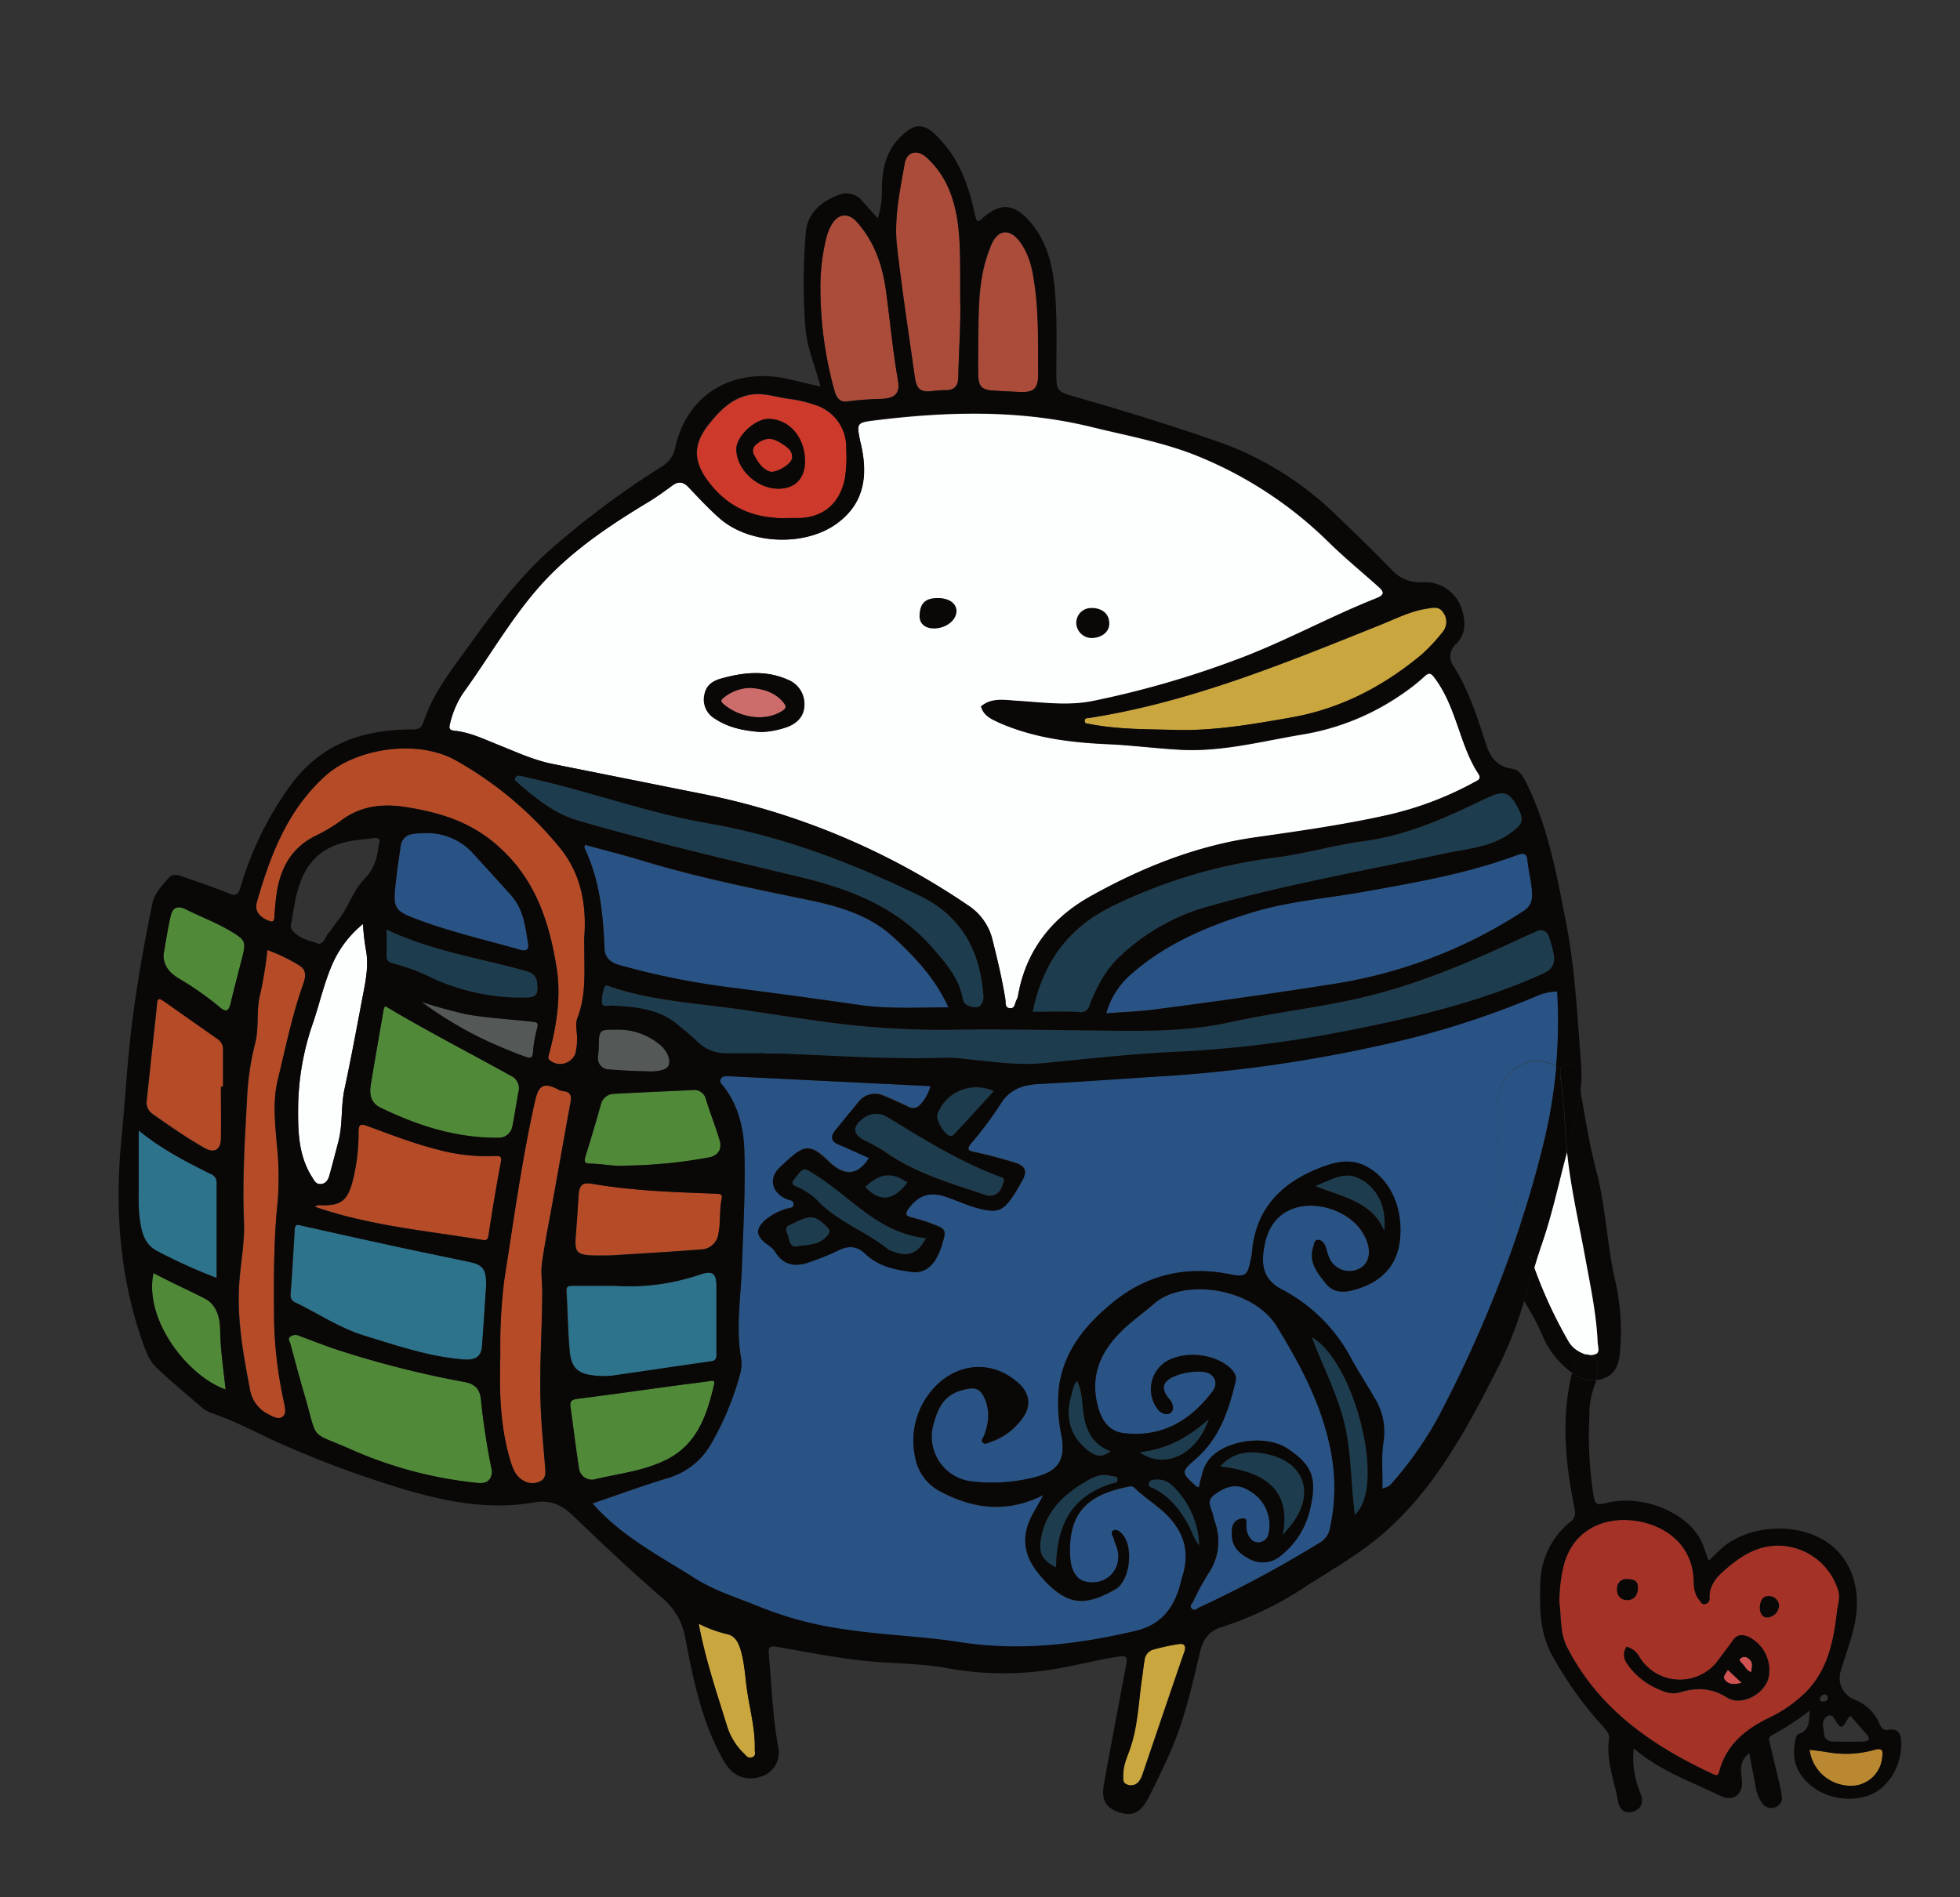 <svg id="圖層_1" data-name="圖層 1" xmlns="http://www.w3.org/2000/svg" viewBox="0 0 478.58 463.29"><rect x="0" y="0" width="478.58" height="463.29" fill="#333333" stroke="none"/><defs><style>.cls-1{fill:#b98830;}.cls-2{fill:#0a0707;}.cls-3{fill:#d05351;}.cls-4{fill:#a53226;}.cls-5{fill:#fdfefe;}.cls-6{fill:#295384;}.cls-7{fill:#1d3d4e;}.cls-8{fill:#c9a63e;}.cls-9{fill:#aa4c39;}.cls-10{fill:#cd392a;}.cls-11{fill:#cc6c6b;}.cls-12{fill:#508a38;}.cls-13{fill:#545857;}.cls-14{fill:#2d738c;}.cls-15{fill:#b54b27;}</style></defs><title>chicken</title><path class="cls-1" d="M451.14,436.08a10.08,10.08,0,0,1-9.29-8.78c1.54.21,3,.38,4.54.63a25.49,25.49,0,0,0,11.3-.6c2-.57,2.14.28,1.9,1.86A7.65,7.65,0,0,1,451.14,436.08Z"/><path class="cls-2" d="M431.65,395c-1.43.16-2-1.14-2-2.63.17-1.21.49-2.63,2.12-2.61a2.45,2.45,0,0,1,2.65,2.32A3.09,3.09,0,0,1,431.65,395Z"/><path class="cls-3" d="M427.64,408.37c-1.18-.37-1.48-1.28-2.05-1.9-.37-.41-1.2-1-.57-1.52a1.59,1.59,0,0,1,2.16.29C428.25,406.21,427.63,407.24,427.64,408.37Z"/><path class="cls-3" d="M425.28,411c-1.7.39-3.14.55-4.12-.75-.65-.85.26-1.54.73-2.46Z"/><path class="cls-4" d="M399.92,387.91c.11-1.75-.84-2.29-2.47-2.26a2.21,2.21,0,0,0-2.59,2.38,2.39,2.39,0,0,0,2.4,2.71C399,390.75,399.81,389.62,399.92,387.91Zm-18-5.9c2-7.34,8.28-11.43,16.35-10.74,7,.59,15,5,15.3,14.67.05,1.67.18,3.43,1.39,4.82.41.46.61,1.21,1.48.94a1.29,1.29,0,0,0,1-1.46c-.09-2.76,1.39-4.77,3.33-6.48,4.08-3.61,8.39-6.59,14.26-6.28a15.45,15.45,0,0,1,13.89,11.09c.46,1.74-.17,3.38-.36,5-.88,7.57-2.36,14.93-8.39,20.41a33.36,33.36,0,0,1-8,5.43c-5.85,2.8-10.59,6.59-12.36,13.18-.26,1-.56,1.12-1.5.67-14.77-6.87-27.74-15.77-35.53-30.75-1.91-3.68-1.48-7.56-2-11A36.57,36.57,0,0,1,381.89,382Zm37.67,23.41a11.59,11.59,0,0,1-19.28-.79,5.06,5.06,0,0,0-3.13-2.48c-1.29,2.08-.36,3.66.89,5.15a18,18,0,0,0,6.43,5.07c1.78.79,3.66,1.55,5.61,1,4.1-1.26,7.78-1.18,11.66,1.25,3.5,2.19,9.11-.84,10.1-4.87a9.06,9.06,0,0,0-5-10c-1.35-.55-2.67-.55-3.66.86C422,402.18,420.76,403.79,419.56,405.42Zm12.2-15.64c-1.63,0-1.95,1.4-2.12,2.61,0,1.48.58,2.78,2,2.63a3.09,3.09,0,0,0,2.75-2.92A2.45,2.45,0,0,0,431.76,389.78Z"/><path class="cls-2" d="M421.88,407.76c-.46.92-1.37,1.61-.73,2.46,1,1.3,2.42,1.14,4.12.75Zm3.71-1.3c.57.63.88,1.53,2.05,1.9,0-1.13.61-2.16-.46-3.13a1.59,1.59,0,0,0-2.16-.29C424.39,405.49,425.22,406.05,425.59,406.46Zm-27.55.83c-1.25-1.48-2.18-3.07-.89-5.15a5.06,5.06,0,0,1,3.13,2.48,11.59,11.59,0,0,0,19.28.79c1.21-1.63,2.44-3.23,3.6-4.89,1-1.42,2.31-1.42,3.66-.86a9.06,9.06,0,0,1,5,10c-1,4-6.6,7.06-10.1,4.87-3.88-2.43-7.56-2.51-11.66-1.25-1.95.6-3.82-.17-5.61-1A18,18,0,0,1,398,407.29Z"/><path class="cls-2" d="M397.45,385.66c1.63,0,2.58.51,2.47,2.26s-.94,2.84-2.66,2.84a2.39,2.39,0,0,1-2.4-2.71A2.21,2.21,0,0,1,397.45,385.66Z"/><path class="cls-2" d="M444.37,414.84c-.09.46.32.7.77.69.62,0,1.1-.24,1.19-.89-.07-.49-.3-.85-.77-.83A1.25,1.25,0,0,0,444.37,414.84Zm15.22,14.34c.24-1.57.12-2.42-1.9-1.86a25.49,25.49,0,0,1-11.3.6c-1.5-.26-3-.42-4.54-.63a10.08,10.08,0,0,0,9.29,8.78A7.65,7.65,0,0,0,459.59,429.18Zm-61.35-57.91c-8.08-.69-14.39,3.4-16.35,10.74a36.57,36.57,0,0,0-1.13,9.51c.48,3.46.05,7.34,2,11,7.78,15,20.75,23.88,35.53,30.75.94.44,1.24.29,1.5-.67,1.77-6.59,6.51-10.38,12.36-13.18a33.36,33.36,0,0,0,8-5.43c6-5.48,7.52-12.84,8.39-20.41.19-1.66.82-3.3.36-5A15.45,15.45,0,0,0,435,377.47c-5.88-.3-10.19,2.67-14.26,6.28-1.94,1.72-3.42,3.72-3.33,6.48a1.29,1.29,0,0,1-1,1.46c-.88.27-1.08-.47-1.48-.94-1.21-1.39-1.34-3.15-1.39-4.82C413.22,376.26,405.19,371.86,398.24,371.27Zm49.6,48.37a1.19,1.19,0,0,0-2-.28c-1.19,1.12-.57,2.6-.45,3.92a1.93,1.93,0,0,0,1.81,2c2.66.07,5.35.13,8,0,1.2-.05,1.49-.78.57-1.78-1.3-1.42-2.55-2.9-3.92-4.47-.33.31-.48.4-.55.54C449.68,422.37,449.58,422.38,447.84,419.64Zm-63.69-84.21a7.88,7.88,0,0,0,5.6,1.61,7.39,7.39,0,0,1-.45,1.45,19.59,19.59,0,0,0-1.21,7.15,94.79,94.79,0,0,0,.94,19.18c.45,2.65.65,2.84,3.31,2.19,8.25-2,18.49,1.78,22.53,8.35,1.06,1.72,1.5,3.69,2.34,5.77,1.2-1.13,2.2-2.15,3.27-3.1,7.88-7,25.77-7,31.24,5.26,2.35,5.3,2,10.55.52,15.89-.84,2.95-1.85,5.85-2.75,8.78a5.66,5.66,0,0,0,3.08,7,10.89,10.89,0,0,1,6.36,6c.48,1.1,1,1.69,2.34,1.46,2-.34,2.79.78,2.93,2.62.46,5.89-3.15,11.88-8.17,13.52-6.2,2-13.25-.33-16.52-5.5-1.68-2.66-1.68-5.51-1.08-8.43.08-.44.39-1.09.73-1.19,2.8-.84,2.52-3.16,2.72-5.71a64.43,64.43,0,0,1-9.29,6.07c-.93.49-.62,1.19-.45,1.88.83,3.53,1.69,7.06,2.52,10.59.16.7.24,1.43.36,2.15a2.37,2.37,0,0,1-1.55,2.92,2.76,2.76,0,0,1-3.25-1,10.89,10.89,0,0,1-1.66-4.75c-.48-2.41-.93-4.83-1.43-7.51-2.16,1.75-2.16,3.78-1.89,5.8.23,1.77.3,3.49-1.25,4.65s-3.26.36-4.79-.38c-6.83-3.29-14.06-5.82-20.29-11.18a22,22,0,0,0,1.67,11c.88,2.18.15,3.86-1.81,4.44s-3.27-.27-3.72-2.7c-.93-5-2.91-9.8-2.17-15,.17-1.22-.62-2.11-1.39-3a89.7,89.7,0,0,1-12.55-17.55c-3-5.55-3-11.28-2.84-17.22a19.7,19.7,0,0,1,7.5-15.42c1.23-1,1.06-2.09.79-3.46-2.09-10.55-3.2-21.15-.76-31.81.08-.33.15-.66.25-1Z"/><path class="cls-2" d="M382.63,281.32c1.31-4.89,2.75-9.68,3.3-14.73,1.15,6.46,2.16,13,3.83,19.27,2.31,8.75,2.58,17.78,4.56,26.57a55.72,55.72,0,0,1,1.23,17.84c-.27,2.65-.91,5.07-3.55,6.18a7.86,7.86,0,0,1-2.25.59,19.67,19.67,0,0,0,.27-3.79,2.33,2.33,0,0,0-1.94-2.37,3.61,3.61,0,0,0,1.68-.3c.94-.42.37-2,.32-3-.31-6.87-1.75-13.58-3-20.33-1.53-8.38-3.46-16.7-4.39-25.2C382.68,281.83,382.65,281.57,382.63,281.32Z"/><path class="cls-5" d="M376.5,303.75c2.39-6.93,3.95-14.14,5.81-21.24.1-.39.21-.79.32-1.18,0,.25.05.51.08.76.93,8.49,2.86,16.81,4.39,25.2,1.23,6.75,2.67,13.46,3,20.33,0,1,.62,2.54-.32,3a3.61,3.61,0,0,1-1.68.3l-.07,0a2.58,2.58,0,0,0-.84-.11,5.36,5.36,0,0,1-1.58-.69,6.79,6.79,0,0,1-2.49-2.28,111.48,111.48,0,0,1-8.47-18.22C375.22,307.61,375.84,305.67,376.5,303.75Z"/><path class="cls-2" d="M388.07,330.87a4.19,4.19,0,0,1-.91-.13,2.58,2.58,0,0,1,.84.11Z"/><path class="cls-2" d="M389.75,337a7.88,7.88,0,0,1-5.6-1.61l-.26-.2A11.1,11.1,0,0,1,385.3,332a2.32,2.32,0,0,1,1.86-1.21,4.19,4.19,0,0,0,.91.13,2.33,2.33,0,0,1,1.94,2.37A19.67,19.67,0,0,1,389.75,337Z"/><path class="cls-2" d="M387.16,330.74A2.32,2.32,0,0,0,385.3,332a11.1,11.1,0,0,0-1.42,3.28,21.73,21.73,0,0,1-7.28-9.18,63.32,63.32,0,0,0-4.46-8.37c.84-2.7,1.64-5.42,2.47-8.13a111.48,111.48,0,0,0,8.47,18.22,6.79,6.79,0,0,0,2.49,2.28A5.36,5.36,0,0,0,387.16,330.74Z"/><path class="cls-2" d="M381.23,260.66c2.25-1.42,3.43-.9,4,1.88.26,1.34.51,2.69.75,4-.55,5-2,9.85-3.3,14.73-.62-6.17-.63-12.4-1.69-18.53A7.29,7.29,0,0,1,381.23,260.66Z"/><path class="cls-2" d="M376.9,279.14A125.38,125.38,0,0,0,380,260.32c.41.11.82.21,1.21.34a7.29,7.29,0,0,0-.29,2.12c1.06,6.13,1.07,12.36,1.69,18.53-.11.39-.21.79-.32,1.18-1.87,7.1-3.42,14.32-5.81,21.24-.66,1.92-1.28,3.86-1.88,5.8-.35-1.06-.68-2.11-1-3.19-.73-2.67-1.45-5.34-2.2-8Q374.52,288.88,376.9,279.14Z"/><path class="cls-6" d="M270.13,247.41a19.55,19.55,0,0,1,6.81-10.16c8.58-7.27,18.7-11.4,29.33-14.59,8.66-2.6,17.63-3.29,26.46-4.85,12.8-2.27,25.63-4.5,37.89-9.06,1.74-.65,2.25-.18,2.4,1.39.28,2.82,1.11,5.56,1.11,8.42a4.17,4.17,0,0,1-2,3.84,117.57,117.57,0,0,1-46.5,17.87c-14.4,2.28-28.83,4.3-43.29,6.18C278.39,247,274.41,247.08,270.13,247.41Z"/><path class="cls-2" d="M372.15,317.68l-.49-.82a43.81,43.81,0,0,1-3.76-8.25q1.87-5.09,3.55-10.25c.75,2.67,1.47,5.34,2.2,8,.3,1.08.62,2.14,1,3.19C373.79,312.26,373,315,372.15,317.68Z"/><path class="cls-6" d="M366.76,290.73c2.31-.32,2.9,1.43,3.36,3s.89,3.06,1.32,4.59q-1.67,5.17-3.55,10.25a58.2,58.2,0,0,1-2.71-13.46A5.29,5.29,0,0,1,366.76,290.73Z"/><path class="cls-6" d="M370.13,293.76c-.47-1.6-1.06-3.35-3.36-3-.59-6.22-1.63-12.4-1.36-18.67.16-4,.3-7.87,4-10.66,3-2.21,5.79-3.1,9.24-1.53a9.35,9.35,0,0,0,1.33.46,125.38,125.38,0,0,1-3.11,18.82q-2.37,9.74-5.46,19.21C371,296.82,370.58,295.29,370.13,293.76Z"/><path class="cls-7" d="M321.17,289.54c4-1.46,7.51-4,11.47-1.39,4.33,2.9,5.85,7.22,5.41,12.43C335,293.24,327.78,292.31,321.17,289.54Z"/><path class="cls-7" d="M330.8,369.93c-1-7.57-.8-15.11-2.56-22.39s-5.22-13.82-7.93-21C330.55,332.28,338.64,363,330.8,369.93Z"/><path class="cls-7" d="M297.94,358.12c3.29-3.7,7.34-3.9,11.56-3,8.84,1.93,11.55,9.34,6.19,16.69-.7,1-1.5,1.85-2.51,3.08C315.48,363.51,308.36,359.34,297.94,358.12Z"/><path class="cls-7" d="M295.16,346.56c-3,8.93-11,12.33-16.91,8.09a27.65,27.65,0,0,0,9-2.59A36.64,36.64,0,0,0,295.16,346.56Z"/><path class="cls-7" d="M281.9,361.33a5.27,5.27,0,0,1,4.23,1.3,21.12,21.12,0,0,1,6.7,14.74c-1.33-1.56-1.81-3.37-2.68-5-2.06-3.78-4.64-7-8.6-9-.48-.24-1.2-.3-1.07-1.08S281.16,361.37,281.9,361.33Z"/><path class="cls-8" d="M286.58,178.24c-6.88-.16-13.78-.11-20.58-1.44-.46-.09-1.09,0-1.14-.65-.07-.86.67-.72,1.2-.81,24.79-3.9,47.79-13.41,70.87-22.66,3.73-1.49,7.33-3.38,11.37-4,1.51-.24,3.14-.7,4.15,1a3.87,3.87,0,0,1-.25,4.76,44.1,44.1,0,0,1-5.15,5.5c-9.37,7.79-19.86,13.24-32,15.35C305.63,176.9,296.21,178.56,286.58,178.24Z"/><path class="cls-6" d="M296,339.87C290.4,347.22,283.43,351,274.4,350c-3.73-.44-5.91-3.39-6.74-8.4-1.16-7,1.81-12.32,6.57-16.89,2.4-2.3,5.15-4.21,7.66-6.4,7.09-6.16,24.06-3.83,29.88,5.62s11.1,19.38,13.21,30.54a45.88,45.88,0,0,1-.25,18.85,5.14,5.14,0,0,1-2.45,3.43,283.42,283.42,0,0,1-29.48,15.84c-.55.25-1.11.88-1.75.28s0-1.19.28-1.69a60.94,60.94,0,0,1,3.69-6.82A13.85,13.85,0,0,0,296.76,372a13,13,0,0,1-.47-1.63c-.27-1.77-2-3.65.14-5.29,3.26-2.52,5.94-2.8,8.7-1a9.62,9.62,0,0,1,4.63,10.4,2.47,2.47,0,0,1-1.85,2.05,2.29,2.29,0,0,1-2.6-.85,5,5,0,0,1-1-2.68c-.08-.8.51-2.35-.87-2.2a2.71,2.71,0,0,0-2.61,2.43c-.37,3.38.66,5.55,4.18,7.43a6.82,6.82,0,0,0,7.94-.93,20.05,20.05,0,0,0,6.93-11.15c1.73-7.49.68-10.72-5.48-14.83-5-3.33-14-2.21-18.25,1.68a8.61,8.61,0,0,0-2.56,4.3c-.32,1.15-.59,2.31-.88,3.49-.33-.12-.51-.13-.61-.23-3.78-3.49-3.77-3.48,0-6.84,5.71-5,8-11.85,9.62-18.94.32-1.36-.52-2.46-1.56-3.35-3.9-3.34-10.85-4-15.29-1.45a8,8,0,0,0-2.16,11.76c1,1.2,2.4,1.45,3.18.82s.63-2.17-.3-3.23c-2.29-2.63-1.84-4.46,1.45-5.77a15.13,15.13,0,0,1,6.43-1C296.38,335.13,297.75,337.55,296,339.87Z"/><path class="cls-8" d="M278.23,434.8a2.43,2.43,0,0,1-3,1c-1.21-.43-.94-1.54-1-2-.07-2.6.84-4.48,1.5-6.34,2.11-5.89,2.22-12.07,3.15-18.13.2-1.28.3-2.57.54-3.85a3,3,0,0,1,1.91-2.63,48.38,48.38,0,0,1,6.62-1.43c1.07-.15,1.73.43,1.24,1.84-3.48,10.06-6.88,20.15-10.31,30.21A4.8,4.8,0,0,1,278.23,434.8Z"/><path class="cls-7" d="M264.45,362.19c2.05-1.25,4-2.5,6.54-1.8.7.2,1.88-.08,1.9,1,0,.89-1.06.78-1.72,1-9,3.07-13.08,9.19-13.32,20.39-3.41-1.77-4.25-3.49-3.69-6.91C255.19,369.48,259.18,365.41,264.45,362.19Z"/><path class="cls-7" d="M261.52,341c.36-1.27.44-2.7,1.48-3.83,1.27,2.62,1.22,5.4,1.6,8.07.61,4.25,2.34,7.53,6.61,9.09-1.78,1.49-3.46,1.48-5.32,0C261.4,350.93,260,346.41,261.52,341Z"/><path class="cls-2" d="M262.8,152.06a3.62,3.62,0,0,1,4-3.58c2.55.11,4.11,1.58,4.08,3.85,0,2.09-2.1,3.61-4.69,3.45A3.79,3.79,0,0,1,262.8,152.06Z"/><path class="cls-7" d="M363.79,194.57c3.38-1.5,4.72-1.06,6.53,2.18,2,3.57,1.64,4.55-1.77,6.92-4.8,3.35-10.48,3.64-15.89,4.81-19.12,4.11-38.42,7.48-57.25,12.81a51.08,51.08,0,0,0-22.54,12.86c-3.2,3.2-5.21,7.21-6.86,11.39a2.06,2.06,0,0,1-2.42,1.63c-3.71-.19-7.44-.06-11.43-.06,2.46-12.14,8.72-20.49,19.26-25.71a126.83,126.83,0,0,1,40.47-12c7-.91,13.93-3,21-3.93,10.3-1.36,19.55-5.43,28.73-9.88C362.33,195.26,363,194.9,363.79,194.57Z"/><path class="cls-9" d="M248.77,95.72c-2.11-.11-4.21-.2-6.31-.33-2.64-.16-3.5-1-3.57-3.56-.07-2.76,0-5.52,0-8.28.12-7.37-.12-14.79,2.48-21.88.23-.6.42-1.22.68-1.81,1.62-3.81,4.44-4.15,7-.81,2.16,2.87,3,6.24,3.52,9.71,1.15,7.48.91,15,1,22.54C253.5,95,252.41,95.91,248.77,95.72Z"/><path class="cls-7" d="M213.89,271.95a3.88,3.88,0,0,1,2.56.7c8.9,5.44,17.73,11,27.6,14.58.54.19,1.37.36,1,1.32-.45,1.29-.82,2.65-2.34,3.19a3.1,3.1,0,0,1-2.13,0c-8.31-2.83-16.82-5.2-24.17-10.32a42.46,42.46,0,0,0-5.29-3c-2.88-1.44-3.1-3.25-.57-5.25A5,5,0,0,1,213.89,271.95Z"/><path class="cls-7" d="M238.25,246c-1.28,0-2.87-.33-3.18-2.08-.92-5-4.07-8.65-7.28-12.36-8.55-9.85-19.69-14.34-32.07-17.31-18.21-4.37-36.45-8.64-54.46-13.85-5.95-1.72-10.41-5.43-14.87-9.3-.35-.31-.9-.55-.58-1.15.4-.76,1.13-.54,1.74-.4,3,.69,6,1.38,8.95,2.15,12,3.14,23.89,7.16,36.1,9.27,18.4,3.19,35.45,9.74,52.05,17.81,10.19,5,14.86,13.54,15.53,24.94C240,244.53,239.74,246,238.25,246Z"/><path class="cls-2" d="M229.12,146c2.61,0,4.41,1.3,4.43,3.14,0,2.31-2.59,4.32-5.55,4.29-2.18,0-3.53-1.24-3.47-3.11C224.62,147.24,226,146,229.12,146Z"/><path class="cls-7" d="M232.17,277.49c-1.45-.12-3.77-4-3.29-5.38a10.16,10.16,0,0,1,13.76-5.62c-3.21,3.51-6.37,7-9.55,10.43C232.85,277.18,232.46,277.52,232.17,277.49Z"/><path class="cls-9" d="M228.23,95.42c-3.47.42-4.39-.17-4.88-3.54-1.49-10.49-3.08-21-4.31-31.5-.81-6.91.66-13.75,1.86-20.52.51-2.9,3.08-3.5,5.29-1.49,5,4.56,7,10.5,7.79,17,.62,5.42.43,10.86.48,18.12.16,5-.32,11.8-.48,18.61,0,2.06-.93,3.19-3.09,3.15A19.75,19.75,0,0,0,228.23,95.42Z"/><path class="cls-6" d="M142.72,207.08c-.05-.11,0-.29.13-.77,4.43,1.23,8.88,2.33,13.24,3.68,13.54,4.16,27.4,7,41.25,9.82,7.48,1.54,14.9,3.66,20.7,9C223.4,233.69,228.4,239,231.58,246c-7.48,0-14.74.46-22-.61-10.26-1.51-20.54-2.86-30.82-4.2a185.94,185.94,0,0,1-27.56-5.53c-2.07-.6-3.5-1.77-3.59-4C147.29,223.2,146.44,214.86,142.72,207.08Z"/><path class="cls-7" d="M194.14,287.76c2.08-2.7,2.05-2.72,4.89-.91,4.37,2.79,8.25,6.27,12.43,9.33,4.36,3.19,9,5.6,14.66,6.22-1.94,3.74-4.35,4.68-7.92,3.28a5,5,0,0,1-1.33-.57c-5.28-4.27-11.9-6.57-16.79-11.45a16.35,16.35,0,0,0-5.56-3.84C193.05,289.23,193.43,288.67,194.14,287.76Z"/><path class="cls-9" d="M206.94,98c-1.89.32-2.75-1-3.18-2.63a93.47,93.47,0,0,1-3.43-24.65A50.09,50.09,0,0,1,201.79,58a12.12,12.12,0,0,1,1.27-3.12c1.55-2.69,4-3,6.13-.69,4.34,4.8,6.31,10.66,7.16,16.93,1,7.21,1.62,14.47,2.9,21.64.57,3.23-.58,4.44-3.87,4.65A83.33,83.33,0,0,0,206.94,98Z"/><path class="cls-7" d="M221.58,288.76c-3.39,4.54-6.74,4.88-10.32,1.06C214.86,286.41,217.76,286.11,221.58,288.76Z"/><path class="cls-7" d="M195.34,304.21c-2.81,1-2.5-1.69-3.17-3.15-.78-1.71.75-1.89,1.81-2.42,4-2,5.09-1.84,8,1.06.81.8.66,1.24.09,2C200.78,303.3,199.06,304,195.34,304.21Z"/><path class="cls-6" d="M216,267.55a5.1,5.1,0,0,0-6.33,1.56q-2.79,3.38-5.55,6.79c-1.27,1.56-1.11,2.73.88,3.56,2.46,1,4.86,2.15,7.31,3.25-2.66,4.08-5.66,4.51-9.22,1.43l-.18-.16c-5.44-5.35-6.54-4.46-12.36,1-2.93,2.76-1.89,6.32,1.81,7.82.65.26,1.61.25,1.56,1.23s-1.09.84-1.72,1.06A14.32,14.32,0,0,0,187,297.8c-2.5,2.27-2.43,3.86.21,5.92a7.49,7.49,0,0,1,2,1.75c2.14,3.59,5.18,4,8.73,2.61a62.51,62.51,0,0,0,6.73-2.72c2.49-1.3,4.62-1.18,6.63.76,3.17,3,7.18,3.88,11.33,4.44,2.62.35,4.36-.79,5.74-2.8a15.19,15.19,0,0,0,1.73-4c1.06-3.35,1-3.65-2.36-4.91a45.14,45.14,0,0,0-5.08-1.58c-1.64-.41-1.61-1-.69-2.26,2.39-3.18,5.13-4.11,8.94-2.82,2.75.93,5.39,2.18,8.22,2.9,4.34,1.11,5.8.65,8.25-3,.81-1.21,1.53-2.49,2.24-3.76,1.32-2.35.85-3.65-1.81-4.46-3.17-1-6.36-1.85-9.6-2.53-1.81-.38-2.27-.66-.92-2.3a86.12,86.12,0,0,0,7-9.38c2.27-3.72,5.48-4.78,9.54-5,10.62-.55,21.22-1.37,31.83-2a341.52,341.52,0,0,0,50.92-7.32,215,215,0,0,0,38.34-12,13.59,13.59,0,0,1,5.35-1.28,125,125,0,0,1-.26,18.2,9.35,9.35,0,0,1-1.33-.46c-3.44-1.57-6.28-.67-9.24,1.53-3.75,2.8-3.88,6.69-4,10.66-.27,6.27.77,12.45,1.36,18.67a5.29,5.29,0,0,0-1.57,4.42,58.2,58.2,0,0,0,2.71,13.46,313.43,313.43,0,0,1-16.75,37.54A88.39,88.39,0,0,1,340,362.07c-.82,1-.83,1-2.5,1.54.14-3.85-.3-7.63.28-11.42a15.66,15.66,0,0,0-2.05-10.53c-1.9-3.29-4-6.5-5.83-9.83A40.08,40.08,0,0,0,313.12,315c-4.73-2.43-5.26-6-4.43-10.57.81-4.38,2.85-7.76,7.21-9.3,5.56-1.95,13.14.56,16.48,5.43a11.43,11.43,0,0,1,1.57,3.26c.82,2.87-.18,5.3-2.38,6.18a5.37,5.37,0,0,1-7-2.75c-.42-.85-.57-1.85-.91-2.75s-.85-1.72-1.87-1.68-.92,1-1.14,1.67c-1.24,3.75,1,6.38,3.07,9,1.72,2.15,4.09,2.3,6.65,1.62,6.92-1.82,10.85-6.05,11.46-12.5.76-8-2.64-15-8.63-17.92-3.26-1.59-6.59-1-9.7.08-10.06,3.58-17,10-17.84,21.32a17.36,17.36,0,0,1-.37,1.9c-.66,3.46-1.39,4-4.75,3.27-10.54-2.15-20.21-.12-28.6,6.65-6.61,5.35-12,11.65-13.35,20.5a38.25,38.25,0,0,0,.58,12.27c1,5.92-.76,8.64-6.62,10.12a41.91,41.91,0,0,1-15.8.94A11,11,0,0,1,227.91,348c1.5-5.8,3.81-8,8.68-8.81,2.06-.34,3,.56,3.74,2.17,1.44,3.08,1.08,6.13,0,9.2-.21.58-.82,1.28-.35,1.79s1.32,0,2-.18a15.79,15.79,0,0,0,7.67-5.74c2.25-3,1.85-6.11-1-8.65-7.5-6.76-18-4.49-23.31,5a19,19,0,0,0-1.91,13,11.77,11.77,0,0,0,6.45,8.65c8,4.14,16.06,5.18,24.91.72-1,1.81-1.75,3.1-2.47,4.4-3,5.26-2.6,9.94,1.15,14.63a29,29,0,0,0,2.78,3.06c5.1,4.77,9.06,4.91,16.09.94,3.5-2,4.47-9.82,2-13.09-.6-.81-1.55-1.69-2.39-1.31-1.09.51,0,1.55.12,2.34s.52,1.36.71,2.06c1.43,5.13-2.67,9.34-7.86,8.08-2-.49-3.38-2.67-3.58-5.79-.78-12,5.43-15.62,14.41-17.41.87-.17,1.21.26,1.65.68,1.84,1.74,3.93,3.15,5.86,4.76,5.24,4.37,7.65,9.75,5.43,16.6-.22.69-.35,1.41-.55,2.11-1.64,5.72-4.66,9.67-11,11.16-14.18,3.32-28.35,5-42.89,2.7-9.13-1.43-18.42-1.66-27.58-3.06A87.11,87.11,0,0,1,186,392.62c-5.53-2.31-11.39-4-16.44-7.24-8.59-5.47-17.8-10.14-24.89-18.22,6.2-2.11,12.19-4.31,18.28-6.16a17.89,17.89,0,0,0,10.51-8.1,71.11,71.11,0,0,0,7.33-17.62,9.22,9.22,0,0,0,.08-4.08c-1.21-7.46.07-14.89.31-22.33.3-9.26.87-18.51.57-27.78-.18-5.77-1.52-11.23-5.17-15.9-.38-.48-1-.94-.58-1.69s1.21-.7,1.94-.67l49.24,2.42a10.26,10.26,0,0,1-2.38,4.42,2.33,2.33,0,0,1-3.09.46C219.8,269.23,217.9,268.34,216,267.55Z"/><path class="cls-10" d="M184.53,108.62c1.52-1.29,3.17-1.9,5.1-1a10.72,10.72,0,0,1,1.27.7c1.29.86,2.69,1.72,2.5,3.54-.14,1.31-3.22,3.38-5.11,3.37-1.9-.45-3.11-2.09-4.08-4A1.94,1.94,0,0,1,184.53,108.62Z"/><path class="cls-11" d="M191.09,173.57c-4.56,2.95-11,1.47-14.58-1.78-.79-.71-.17-1.08.28-1.48a10.51,10.51,0,0,1,6.47-2.33c3.07.23,5.88,1,8,3.48C191.86,172.22,192.22,172.84,191.09,173.57Z"/><path class="cls-10" d="M196.56,112.53c-.06-5.8-3.85-10.17-8.88-10.24-3.31,0-7.9,4.26-7.89,7.39,0,5,5.09,9.71,10.31,9.66C194.22,119.31,196.6,116.79,196.56,112.53Zm-7,14h-.14c-.59,0-1.17-.09-1.74-.16h0l-.66-.09-.66-.12-.65-.13a20.58,20.58,0,0,1-9.74-5.06l-.49-.47-.24-.24-.49-.51c-.39-.42-.77-.86-1.15-1.32s-.59-.76-.88-1.15c-3.48-4.81-3.35-8.88.31-13.51,2.66-3.35,5.56-6.41,10-7.29,3.35-.66,6.56.62,9.84,1a30.79,30.79,0,0,1,5.89,1.38,10.85,10.85,0,0,1,7.91,11,33.61,33.61,0,0,1-.36,7.27c-1.32,6.09-5.38,9.48-11.64,9.48h-2.2Q190.93,126.57,189.51,126.5Z"/><path class="cls-2" d="M184.21,111.24c1,1.93,2.18,3.57,4.08,4,1.89,0,5-2.05,5.11-3.37.19-1.81-1.21-2.68-2.5-3.54a10.72,10.72,0,0,0-1.27-.7c-1.93-.94-3.58-.33-5.1,1A1.94,1.94,0,0,0,184.21,111.24Zm5.89,8.1c-5.22.05-10.29-4.7-10.31-9.66,0-3.14,4.58-7.43,7.89-7.39,5,.06,8.83,4.44,8.88,10.24C196.6,116.79,194.22,119.31,190.1,119.35Z"/><path class="cls-5" d="M192.36,166c-5.41-2.38-10.81-1.81-16.28-.27-2.15.6-3.66,1.69-4,3.93a5.38,5.38,0,0,0,2.5,5.84c3.42,2.3,7.26,3,11.28,3.29a21.13,21.13,0,0,0,6.81-1.39c2.57-1.14,3.87-3,3.78-5.62A6.34,6.34,0,0,0,192.36,166Zm74.43-17.5a3.62,3.62,0,0,0-4,3.58,3.79,3.79,0,0,0,3.38,3.72c2.6.16,4.67-1.36,4.69-3.45C270.9,150.06,269.34,148.59,266.79,148.47Zm-23.11,27.88c8.6,3.86,17.69,5,27,5.39,5.92.27,11.8,1.06,17.71,1.36,10,.52,19.62-2.05,29.36-3.69a59.75,59.75,0,0,0,24.74-10,46.8,46.8,0,0,0,5.35-4.22c1.07-1,1.58-.85,2.39.21,2.75,3.6,4.32,7.76,5.79,12,1.38,4,2.66,8,5,11.54.89,1.37-.07,1.65-.93,2.11a82.07,82.07,0,0,1-21.93,8.17c-10.44,2.32-21,3.8-31.6,5.3-14.51,2.06-27.79,7.4-40.39,14.45-9.37,5.25-15.68,13.21-17.59,24.13a3.71,3.71,0,0,1-.39,1.15c-.44.78-.36,2.16-1.72,2-1.21-.18-.88-1.47-1-2.2-.79-4.88-1.93-9.67-3.13-14.46a13.91,13.91,0,0,0-6-8.47A175.92,175.92,0,0,0,171,193.79q-18.07-3.64-36.16-7.24c-4.53-.91-8.73-2.87-13-4.57-3.52-1.39-6.95-3.11-10.79-3.51-1.16-.12-1.57-.38-1.16-1.8a23,23,0,0,1,3.11-7.31C119.07,161,124.25,151.88,131,144c7.66-8.91,17.33-15.36,27.29-21.41,2-1.22,3.92-2.6,5.81-4,1.54-1.12,2.74-.94,4,.42,2.46,2.59,4.9,5.23,7.58,7.58,7.34,6.46,21,7,28.79,1.13,6.42-4.82,7.4-11.41,5.85-18.76-.08-.39-.2-.79-.28-1.18-.87-4.37-.9-4.54,3.5-5.09,17.8-2.2,35.55-2.7,53.17,1.65,8.7,2.14,17.54,3.71,25.9,7.13a98.23,98.23,0,0,1,31.87,21c3.88,3.81,8.1,7.27,12.16,10.9,1.39,1.25,1.5,2-.59,2.83-11.72,4.65-22.76,10.83-34.62,15.17a230.78,230.78,0,0,1-34.66,9.94c-6.13,1.21-12.3.3-18.44-.07-3.06-.19-6.16-.84-8.78,1.37C240.21,174.66,241.81,175.51,243.68,176.35Zm-19.15-26c-.06,1.88,1.29,3.09,3.47,3.11,3,0,5.57-2,5.55-4.29,0-1.85-1.82-3.13-4.43-3.14C226,146,224.62,147.24,224.53,150.31Z"/><path class="cls-8" d="M177.52,421.55c-2.5-8.16-5.28-16.25-6.92-25a31.12,31.12,0,0,0,6.86,2.54c1.92.36,2.75,1.86,3.29,3.54,1.09,3.41,1.19,7,1.72,10.51.71,4.71,2,9.36,1.84,14.18,0,.65.39,1.48-.61,1.87s-1.45-.31-2-.88A15.71,15.71,0,0,1,177.52,421.55Z"/><path class="cls-2" d="M176.07,165.7c5.48-1.53,10.87-2.1,16.28.27a6.34,6.34,0,0,1,4,5.78c.1,2.58-1.21,4.48-3.78,5.62a21.13,21.13,0,0,1-6.81,1.39c-4-.31-7.86-1-11.28-3.29a5.38,5.38,0,0,1-2.5-5.84C172.42,167.39,173.92,166.3,176.07,165.7Zm7.18,2.29a10.51,10.51,0,0,0-6.47,2.33c-.45.4-1.06.77-.28,1.48,3.6,3.24,10,4.72,14.58,1.78,1.13-.73.77-1.35.14-2.1C189.14,169,186.33,168.22,183.26,168Z"/><path class="cls-10" d="M174.69,119.71l.49.51C175,120,174.86,119.88,174.69,119.71Z"/><path class="cls-12" d="M173.22,337.27c.69-.1,1.41-.3,1.16.77-1.72,7.38-4,14.46-11.39,18.29-5.67,2.95-12,3.55-18.11,5a3.21,3.21,0,0,1-3.53-3c-.77-4.87-1.32-9.79-2-14.67-.22-1.48.25-1.9,1.69-2.08,7.95-1,15.88-2.14,23.81-3.22C167.6,338,170.42,337.66,173.22,337.27Z"/><path class="cls-10" d="M172.67,117.23c.29.4.58.79.88,1.15C173.25,118,173,117.63,172.67,117.23Z"/><path class="cls-13" d="M159,261.67c-3.4-.06-6.81-.21-10.2-.49a2.73,2.73,0,0,1-2.78-3.26c.07-.81.13-1.62.15-1.86.07-4.6.07-4.57,4.08-4.59a15.89,15.89,0,0,1,10,3c.33.25.64.5.95.76,1.48,1.3,2.56,3.25,2.07,4.85C162.9,261.32,160.61,261.69,159,261.67Z"/><path class="cls-7" d="M235.63,258.62a35.35,35.35,0,0,0-4.36-.29c-13.66.45-27.27-.51-40.9-1-1.21,0-2.43,0-3.66,0v-.08c-3.09,0-6.18,0-9.27,0a9.76,9.76,0,0,1-7.22-2.9c-1.56-1.54-3.28-2.91-5-4.29-4.56-3.72-10.07-4.09-15.6-4.44-.91-.06-2.42.49-2.63-.52a8.59,8.59,0,0,1,.63-4c.21-.68,1-.27,1.48-.09,10.53,3.56,21.6,4,32.47,5.65,8.25,1.23,16.49,2.55,24.77,3.54a209.17,209.17,0,0,0,27.47,1.28c13.16-.15,26.31.16,39.47.28,9.06.08,18.13-.13,27.1-2.1,10.9-2.39,22-3.6,32.91-6.19,13.18-3.14,25.58-8.46,37.8-14.17,1.32-.61,2.65-1.19,4-1.8a2.09,2.09,0,0,1,3.11,1.34,25.37,25.37,0,0,1,1.2,4.44c.4,2.2-.5,3.56-2.64,4.53-16.48,7.47-34,11.31-51.61,14.67a282.07,282.07,0,0,1-39.09,4.47c-10.44.51-20.84,1.75-31.26,2.71C248.36,260.24,242,259.22,235.63,258.62Z"/><path class="cls-14" d="M139.91,314c3.26,0,6.5,0,10.24,0A53,53,0,0,0,171,311.27c3.14-1,4-.31,4,3q0,8.05,0,16.09c0,1,.16,1.91-1.29,2.11-8.1,1.15-16.18,2.39-24.27,3.52a18.08,18.08,0,0,1-3.88,0c-4.31-.34-6-1.77-6.41-6-.45-4.84-.48-9.72-.77-14.57C138.23,314,138.89,314,139.91,314Z"/><path class="cls-15" d="M141.27,292.06c.16-2.58.82-3.39,3.26-3,10.09,1.74,20.29,2.06,30.48,2.43.88,0,1.45.22,1.24,1.25-.57,2.78-.22,5.65-.78,8.46a4.4,4.4,0,0,1-4.27,3.9c-8.16.63-16.32,1.08-22,1.45-9,.12-9,.12-8.46-6.28C140.93,297.55,141.09,294.8,141.27,292.06Z"/><path class="cls-12" d="M152.52,284.66c-2.35.23-5.39-.45-8.47-.5-1.27,0-1.44-.48-1.08-1.66q2-6.34,3.78-12.75a3.37,3.37,0,0,1,3.35-2.61c6.31-.35,12.62-.61,18.93-.91a3,3,0,0,1,3.42,2.36c1,3.3,2.27,6.55,3.3,9.85.69,2.24-.4,3.86-2.69,4.26A119.55,119.55,0,0,1,152.52,284.66Z"/><path class="cls-15" d="M130.58,269.14c.73-3.2,1.49-5.28,5.59-3.13a3.92,3.92,0,0,0,1.37.45c1.9.19,2,1.3,1.72,2.86-1.43,7.79-2.81,15.6-4.2,23.4-.93,5.24-2,10.47-2.75,15.74-.32,2.29.08,4.67.07,7,0,9.34-.75,18.67-.38,28,.19,4.94.69,9.87,1.08,14.8.1,1.32.29,2.67-1.13,3.44a4.19,4.19,0,0,1-4.2-.15c-1.76-1-2.5-2.7-3.05-4.5-2.31-7.45-2.75-15.11-2.63-22.84,0-.16,0-.32,0-.48,0-.33,0-.65,0-1,0-.85,0-1.7.05-2.55a129.76,129.76,0,0,1,1-17.84C125.44,297.93,127.38,283.43,130.58,269.14Z"/><path class="cls-13" d="M117.8,253.66a93.88,93.88,0,0,1-14.86-9,111,111,0,0,0,10.94,3c5.28,1,10.61,1.18,15.92,1.81,1.15.14,1.79.13,1.36,1.64a29.35,29.35,0,0,0-1,5.72c-.14,1.72-.72,1.64-2.1,1.13C124.56,256.71,121.15,255.27,117.8,253.66Z"/><path class="cls-7" d="M94.35,233.27c.14-1.94,0-3.9,0-6.27,10.76,5.13,22.18,6.89,33.23,9.89,1.63.44,3.31.88,3.55,3.09.33,3-.14,3.66-3.16,3.66a52,52,0,0,1-23.7-5.37,48.26,48.26,0,0,0-8.44-3C94.83,235,94.26,234.51,94.35,233.27Z"/><path class="cls-6" d="M104,203.45a15.07,15.07,0,0,1,11.67,5.11c3.08,3.35,6.11,6.74,9.17,10.11s3.48,7.75,4.18,12c.19,1.18-.54,1.71-1.84,1.33-9-2.57-18.17-4.62-26.9-8.09-3.38-1.35-4.15-2.51-3.84-6.1.33-3.79.88-7.56,1.45-11.33a3.3,3.3,0,0,1,3-2.8C101.85,203.49,102.92,203.52,104,203.45Z"/><path class="cls-5" d="M122.07,332.76c0-.85,0-1.7.06-2.55,0,.85,0,1.7-.05,2.55,0,.33,0,.65,0,1C122.08,333.42,122.08,333.09,122.07,332.76Z"/><path class="cls-12" d="M93.71,246.39a2.92,2.92,0,0,1,.35-.7c10,6,20.39,11.28,30.55,17a3.4,3.4,0,0,1,2,4c-.54,2.78-.92,5.59-1.48,8.35a3.4,3.4,0,0,1-3.68,2.86c-10.19.06-19.59-3-28.61-7.39-2.2-1.07-2.69-3.16-2.32-5.41C91.54,258.81,92.63,252.6,93.71,246.39Z"/><path class="cls-14" d="M117.71,328.63c-.2,2.66-1.51,3.57-4.53,3.34-8.46-.65-16.41-3.4-24.44-5.9-5.94-1.85-11-5.32-16.57-8A1.86,1.86,0,0,1,71,316q.56-7.89,1-15.79c.09-1.57,1-1.06,1.86-.88,7.65,1.69,15.3,3.41,23,5.08,5.85,1.27,11.71,2.45,17.56,3.7,3.61.77,4.36,1.75,4.35,5.73C118.38,318.59,118.1,323.62,117.71,328.63Z"/><path class="cls-15" d="M119.32,301.61c-.16,1.08-.46,1.35-1.51,1.18-13.67-2.23-27.54-3.47-40.83-8.07.45-.54.94-.41,1.37-.4,4.75.15,6.46-1,7.69-5.57a46.44,46.44,0,0,0,1.5-12.27c0-1.95.54-2.1,2.21-1.48,6.67,2.44,13.29,5,20.29,6.49a45.77,45.77,0,0,0,10.89.82c1.29,0,1.63.12,1.36,1.57C121.19,289.77,120.23,295.69,119.32,301.61Z"/><path class="cls-12" d="M120.14,359.24c0,2.19-1.27,3.17-3.45,2.93a100.84,100.84,0,0,1-30.36-7.92c-11.12-5-8.45-1.72-12-13.7-1.2-4.11-2.3-8.24-3.41-12.38-.15-.55-.79-1.14,0-1.75a2.18,2.18,0,0,1,2.3-.12c3.5,1.25,6.95,2.66,10.48,3.77a240.79,240.79,0,0,0,29.6,7.42c2.42.44,3.84,1.47,4.15,4.2A173.34,173.34,0,0,0,120.14,359.24Z"/><path class="cls-5" d="M78.29,289.17c-1.19.06-1.57-.88-2.1-1.72-3.48-5.51-3.45-11.66-3.38-17.85a65,65,0,0,1,3.74-20.15c1.58-4.74,2.66-9.63,4.71-14.24a26.14,26.14,0,0,1,7.37-9.57,58.29,58.29,0,0,0,.73,6.35c.63,3.32.11,6.61-.52,9.9-1.54,8-3,16.08-4.72,24.08-.91,4.17-.39,8.57-1.48,12.75q-1.08,4.21-2.23,8.41C80.12,288.21,79.56,289.11,78.29,289.17Z"/><path class="cls-15" d="M63.56,242.66A101.19,101.19,0,0,0,65.29,232a42.4,42.4,0,0,1,7.87,3.85c1.93,1.24,1.37,3.12.77,4.81-2.65,7.48-4.18,15.25-6.07,22.93-1.33,5.44-.68,10.82-.24,16.22a73.08,73.08,0,0,1,.16,13.95c-1,9.64-.93,19.41-.85,29.14a103.37,103.37,0,0,0,2.34,19.27c.27,1.32.82,3.08-.29,3.87s-2.63-.19-3.84-.83A8.42,8.42,0,0,1,61,338.92c-1.61-8.45-3.13-16.94-2.54-25.59.34-5,1.36-10,1.15-15-.42-10,.2-20,.74-29.92a66.86,66.86,0,0,1,2-13.67C63.32,250.81,62.48,246.66,63.56,242.66Z"/><path class="cls-15" d="M99.64,197.18c-6.24-1-11.66-.45-16.71,3.47a42.44,42.44,0,0,1-6.28,3.66c-5.7,3-8.27,8-9.11,14.09-.25,1.76-.41,3.55-.5,5.32-.06,1.2-.29,1.61-1.59,1.06-2.06-.88-3.35-2.28-2.71-4.51,3.31-11.54,7.52-22.58,16.83-30.9,7.25-6.48,22.16-9.11,31.85-3.63a89.19,89.19,0,0,1,25.16,21.11c5.25,6.34,6.7,13.88,6.11,21.92-.07,1.05,0,2.11,0,3.17,0,5.58.43,11.18-1.66,16.58-.69,1.76,0,3.71-.12,5.57a13.16,13.16,0,0,1-.46,3.36,4,4,0,0,1-6.32,1.37c-.37-.39-.23-.74-.14-1.1,1.88-7.09,3.09-14.27,1.9-21.58-1.88-11.62-5.45-22.17-15.12-30.26C114.37,200.56,107.45,198.49,99.64,197.18Z"/><path class="cls-12" d="M56.33,245c-.39,1.72-1,2.37-2.54,1.06a77.33,77.33,0,0,0-10.31-7.22c-2.06-1.3-3.61-3-3.54-5.76.57-3.16,1-6.35,1.77-9.48.48-2.08,1.77-2.49,3.76-1.49,3.61,1.81,7.42,3.22,10.91,5.32s3.76,2.45,2.79,6.33S57.2,241.23,56.33,245Z"/><path class="cls-15" d="M54,278c-.06,2.76-1.65,3.68-4,2.33-4.45-2.51-8.63-5.45-12.8-8.38a3.4,3.4,0,0,1-1.31-3.45q.84-8,1.71-16c.27-2.5.57-5,.79-7.49.1-1.15.41-1.46,1.46-.72q6.75,4.78,13.55,9.49a3,3,0,0,1,1.16,2.77v8.77H54C54,269.62,54.06,273.83,54,278Z"/><path class="cls-12" d="M55.09,339.33c-9.23-3.23-20-17-17.62-28.44,4.15,2.23,8.41,4.1,12.53,6.22,2.91,1.5,3.72,4.72,3.76,7.74C53.84,329.64,54.56,334.34,55.09,339.33Z"/><path class="cls-14" d="M52.9,312.09a132.07,132.07,0,0,1-14.61-6.61c-3.38-1.81-3.89-5.38-4.29-8.79a47.34,47.34,0,0,1-.14-5.35c0-4.91,0-9.83,0-15.29,5.63,4.63,11.64,7.69,17.71,10.69a2.18,2.18,0,0,1,1.35,2.09C52.88,296.52,52.9,304.2,52.9,312.09Z"/><path class="cls-2" d="M297.94,358.12c10.42,1.22,17.53,5.4,15.25,16.8,1-1.22,1.81-2.11,2.51-3.08,5.36-7.35,2.65-14.76-6.19-16.69C305.28,354.22,301.23,354.42,297.94,358.12ZM115.64,208.56A15.07,15.07,0,0,0,104,203.45c-1,.06-2.11,0-3.15.21a3.3,3.3,0,0,0-3,2.8c-.57,3.76-1.12,7.54-1.45,11.33-.31,3.59.46,4.75,3.84,6.1,8.73,3.47,17.9,5.52,26.9,8.09,1.3.37,2-.15,1.84-1.33-.7-4.21-1.11-8.56-4.18-12S118.71,211.92,115.64,208.56ZM33.86,276.05c0,5.46,0,10.38,0,15.29a47.34,47.34,0,0,0,.14,5.35c.4,3.41.91,7,4.29,8.79a132.07,132.07,0,0,0,14.61,6.61c0-7.89,0-15.57,0-23.26a2.18,2.18,0,0,0-1.35-2.09C45.5,283.74,39.49,280.68,33.86,276.05ZM199,286.84c-2.84-1.81-2.82-1.79-4.89.91-.71.91-1.09,1.48.39,2.05a16.35,16.35,0,0,1,5.56,3.84c4.88,4.89,11.51,7.19,16.79,11.45a5,5,0,0,0,1.33.57c3.56,1.39,6,.46,7.92-3.28-5.61-.62-10.3-3-14.66-6.22C207.28,293.11,203.41,289.64,199,286.84ZM45.46,222.11c-2-1-3.27-.6-3.76,1.49-.73,3.13-1.19,6.31-1.77,9.48-.07,2.73,1.48,4.46,3.54,5.76a77.33,77.33,0,0,1,10.31,7.22c1.49,1.32,2.14.66,2.54-1.06.87-3.77,1.89-7.5,2.83-11.25s.77-4.19-2.79-6.33S49.07,223.92,45.46,222.11Zm146.71,78.95c.66,1.45.36,4.17,3.17,3.15,3.72-.21,5.44-.91,6.74-2.54.57-.73.72-1.18-.09-2-2.91-2.89-4-3.07-8-1.06C192.92,299.17,191.39,299.35,192.17,301.06ZM266,176.8c6.8,1.33,13.71,1.28,20.58,1.44,9.63.32,19.05-1.33,28.48-3,12.13-2.1,22.62-7.56,32-15.35a44.1,44.1,0,0,0,5.15-5.5,3.87,3.87,0,0,0,.25-4.76c-1-1.71-2.63-1.24-4.15-1-4,.63-7.64,2.52-11.37,4-23.08,9.25-46.08,18.77-70.87,22.66-.53.09-1.27-.06-1.2.81C264.91,176.78,265.53,176.71,266,176.8Zm-44.42,112c-3.82-2.65-6.71-2.35-10.32,1.06C214.84,293.64,218.19,293.3,221.58,288.76Zm1.77-196.88c.48,3.37,1.41,4,4.88,3.54a19.75,19.75,0,0,1,2.67-.14c2.17,0,3.05-1.09,3.09-3.15.16-6.81.64-13.62.48-18.61-.06-7.26.14-12.7-.48-18.12-.75-6.53-2.76-12.48-7.79-17-2.22-2-4.78-1.4-5.29,1.49-1.2,6.77-2.67,13.61-1.86,20.52C220.27,70.9,221.86,81.39,223.35,91.88ZM271,360.39c-2.52-.69-4.48.55-6.54,1.8-5.26,3.21-9.26,7.28-10.3,13.67-.56,3.42.28,5.14,3.69,6.91.24-11.2,4.27-17.31,13.32-20.39.66-.22,1.74-.11,1.72-1C272.86,360.31,271.69,360.59,271,360.39ZM235.07,243.91c.31,1.74,1.9,2,3.18,2.08,1.48,0,1.7-1.45,1.91-2.27-.67-11.4-5.34-20-15.53-24.94C208,210.7,191,204.15,172.59,201c-12.21-2.11-24.07-6.13-36.1-9.27-3-.78-6-1.47-8.95-2.15-.61-.14-1.34-.36-1.74.4-.31.6.24.84.58,1.15,4.47,3.88,8.93,7.58,14.87,9.3,18,5.21,36.25,9.48,54.46,13.85,12.38,3,23.52,7.46,32.07,17.31C231,235.26,234.15,238.89,235.07,243.91Zm-74.8,10.54a15.89,15.89,0,0,0-10-3c-4,0-4,0-4.08,4.59,0,.24-.08,1.05-.15,1.86a2.73,2.73,0,0,0,2.78,3.26c3.39.28,6.8.43,10.2.49,1.63,0,3.92-.35,4.31-1.6.48-1.6-.59-3.55-2.07-4.85C160.91,254.95,160.6,254.7,160.27,254.45Zm82.37,12a10.16,10.16,0,0,0-13.76,5.62c-.48,1.41,1.84,5.27,3.29,5.38.3,0,.68-.31.93-.57C236.27,273.47,239.42,270,242.64,266.49ZM150.15,314c-3.74,0-7,0-10.24,0-1,0-1.68,0-1.61,1.38.29,4.86.33,9.73.77,14.57.39,4.21,2.11,5.64,6.41,6a18.08,18.08,0,0,0,3.88,0c8.1-1.14,16.18-2.38,24.27-3.52,1.45-.21,1.29-1.13,1.29-2.11q0-8,0-16.09c0-3.26-.82-4-4-3A53,53,0,0,1,150.15,314Zm-8.81,44.35a3.21,3.21,0,0,0,3.53,3c6.08-1.49,12.45-2.1,18.11-5,7.35-3.83,9.67-10.91,11.39-18.29.25-1.08-.47-.87-1.16-.77-2.8.39-5.62.73-8.42,1.11-7.94,1.08-15.86,2.21-23.81,3.22-1.43.18-1.91.6-1.69,2.08C140,348.56,140.57,353.47,141.34,358.34ZM37.47,310.89c-2.4,11.43,8.4,25.21,17.62,28.44-.54-5-1.26-9.69-1.33-14.48,0-3-.85-6.24-3.76-7.74C45.88,315,41.62,313.12,37.47,310.89Zm205-215.5c2.1.13,4.2.22,6.31.33,3.64.19,4.73-.75,4.7-4.43-.05-7.52.18-15.06-1-22.54C252,65.28,251.15,61.91,249,59c-2.51-3.34-5.34-3-7,.81-.25.6-.45,1.21-.68,1.81-2.6,7.09-2.36,14.5-2.48,21.88,0,2.76-.06,5.52,0,8.28C239,94.42,239.82,95.22,242.46,95.39Zm85.78,252.15c1.75,7.29,1.57,14.82,2.56,22.39,7.84-7-.24-37.64-10.49-43.35C323,333.71,326.49,340.3,328.24,347.53ZM142.84,206.31c-.09.48-.18.66-.13.77,3.72,7.78,4.57,16.12,4.9,24.58.09,2.26,1.52,3.43,3.59,4a185.94,185.94,0,0,0,27.56,5.53c10.28,1.35,20.56,2.69,30.82,4.2,7.25,1.07,14.51.63,22,.61-3.17-7-8.18-12.35-13.54-17.25-5.8-5.31-13.22-7.43-20.7-9-13.85-2.86-27.71-5.66-41.25-9.82C151.72,208.65,147.28,207.54,142.84,206.31ZM209.19,54.16c-2.08-2.31-4.58-2-6.13.69A12.12,12.12,0,0,0,201.79,58a50.09,50.09,0,0,0-1.47,12.76,93.47,93.47,0,0,0,3.43,24.65c.42,1.64,1.29,2.95,3.18,2.63a83.33,83.33,0,0,1,8.44-.63c3.28-.21,4.44-1.42,3.87-4.65-1.27-7.18-1.9-14.43-2.9-21.64C215.5,64.83,213.53,59,209.19,54.16Zm-144.05,291c1.21.64,2.75,1.62,3.84.83s.55-2.55.29-3.87a103.37,103.37,0,0,1-2.34-19.27c-.07-9.73-.16-19.49.85-29.14a73.08,73.08,0,0,0-.16-13.95c-.45-5.41-1.09-10.78.24-16.22,1.89-7.68,3.42-15.45,6.07-22.93.6-1.69,1.17-3.57-.77-4.81A42.4,42.4,0,0,0,65.29,232a101.19,101.19,0,0,1-1.73,10.69c-1.09,4-.24,8.15-1.28,12.05a66.86,66.86,0,0,0-2,13.67c-.54,10-1.16,19.93-.74,29.92.21,5-.82,10-1.15,15-.6,8.65.92,17.14,2.54,25.59A8.42,8.42,0,0,0,65.14,345.19Zm11.05-57.73c.54.84.91,1.78,2.1,1.72s1.82-1,2.11-2q1.15-4.2,2.23-8.41c1.09-4.19.57-8.58,1.48-12.75,1.72-8,3.18-16,4.72-24.08.63-3.29,1.15-6.58.52-9.9a58.29,58.29,0,0,1-.73-6.35,26.14,26.14,0,0,0-7.37,9.57c-2.05,4.61-3.14,9.5-4.71,14.24a65,65,0,0,0-3.74,20.15C72.74,275.79,72.71,281.94,76.19,287.45Zm-3,38.84a2.18,2.18,0,0,0-2.3.12c-.76.61-.11,1.2,0,1.75,1.12,4.14,2.21,8.27,3.41,12.38,3.52,12,.84,8.68,12,13.7a100.84,100.84,0,0,0,30.36,7.92c2.19.25,3.44-.74,3.45-2.93a173.34,173.34,0,0,1-2.7-17.55c-.3-2.73-1.73-3.77-4.15-4.2a240.79,240.79,0,0,1-29.6-7.42C80.17,329,76.72,327.54,73.22,326.29ZM263,337.2c-1,1.12-1.12,2.56-1.48,3.83-1.49,5.39-.12,9.91,4.36,13.37,1.86,1.44,3.53,1.45,5.32,0-4.27-1.56-6-4.84-6.61-9.09C264.21,342.6,264.26,339.81,263,337.2Zm-88-45.68c-10.19-.37-20.38-.69-30.48-2.43-2.43-.42-3.09.39-3.26,3-.18,2.75-.34,5.5-.58,8.24-.55,6.4-.57,6.4,8.46,6.28,5.72-.36,13.89-.82,22-1.45a4.4,4.4,0,0,0,4.27-3.9c.56-2.81.21-5.67.78-8.46C176.45,291.74,175.88,291.55,175,291.52Zm96.43-70.15c-10.54,5.22-16.8,13.57-19.26,25.71,4,0,7.72-.12,11.43.06a2.06,2.06,0,0,0,2.42-1.63c1.64-4.17,3.66-8.19,6.86-11.39a51.08,51.08,0,0,1,22.54-12.86c18.83-5.33,38.13-8.7,57.25-12.81,5.41-1.17,11.09-1.46,15.89-4.81,3.41-2.37,3.78-3.35,1.77-6.92-1.81-3.23-3.14-3.68-6.53-2.18-.74.33-1.46.69-2.2,1-9.17,4.46-18.43,8.52-28.73,9.88-7,.93-13.93,3-21,3.93A126.83,126.83,0,0,0,271.43,221.37ZM136.18,266c-4.1-2.14-4.87-.07-5.59,3.13-3.2,14.28-5.15,28.78-7.42,43.23a129.76,129.76,0,0,0-1,17.84c0,.85,0,1.7-.06,2.55,0,.33,0,.65,0,1,0,.16,0,.32,0,.48-.12,7.73.31,15.39,2.63,22.84.55,1.8,1.3,3.53,3.05,4.5a4.19,4.19,0,0,0,4.2.15c1.42-.77,1.23-2.12,1.13-3.44-.39-4.93-.89-9.86-1.08-14.8-.37-9.34.35-18.67.38-28,0-2.34-.39-4.72-.07-7,.74-5.27,1.82-10.5,2.75-15.74,1.4-7.8,2.77-15.61,4.2-23.4.29-1.57.18-2.67-1.72-2.86A3.92,3.92,0,0,1,136.18,266Zm-15.25,16.3a45.77,45.77,0,0,1-10.89-.82c-7-1.45-13.62-4-20.29-6.49-1.67-.61-2.22-.46-2.21,1.48A46.44,46.44,0,0,1,86,288.76c-1.23,4.55-2.94,5.72-7.69,5.57-.44,0-.93-.15-1.37.4,13.29,4.6,27.16,5.83,40.83,8.07,1.06.17,1.35-.09,1.51-1.18.91-5.92,1.87-11.84,3-17.73C122.56,282.43,122.21,282.27,120.93,282.31Zm83.62-154.59c-7.79,5.84-21.45,5.33-28.79-1.13-2.68-2.36-5.12-5-7.58-7.58-1.3-1.36-2.5-1.55-4-.42-1.89,1.39-3.81,2.78-5.81,4-10,6-19.63,12.5-27.29,21.41-6.78,7.89-12,17-18.07,25.36a23,23,0,0,0-3.11,7.31c-.42,1.42,0,1.68,1.16,1.8,3.84.41,7.27,2.12,10.79,3.51,4.27,1.7,8.47,3.66,13,4.57q18.08,3.63,36.16,7.24a175.92,175.92,0,0,1,65.35,27.28,13.91,13.91,0,0,1,6,8.47c1.2,4.79,2.34,9.58,3.13,14.46.12.73-.22,2,1,2.2,1.36.21,1.29-1.18,1.72-2a3.71,3.71,0,0,0,.39-1.15c1.92-10.92,8.22-18.88,17.59-24.13,12.6-7.05,25.88-12.39,40.39-14.45,10.57-1.5,21.16-3,31.6-5.3A82.07,82.07,0,0,0,360,191c.85-.47,1.82-.75.93-2.11-2.31-3.55-3.6-7.57-5-11.54-1.47-4.21-3-8.37-5.79-12-.81-1.06-1.32-1.21-2.39-.21a46.8,46.8,0,0,1-5.35,4.22,59.75,59.75,0,0,1-24.74,10c-9.74,1.63-19.37,4.21-29.36,3.69-5.92-.3-11.8-1.09-17.71-1.36-9.28-.42-18.38-1.53-27-5.39-1.86-.84-3.47-1.69-4.06-3.8,2.62-2.21,5.72-1.56,8.78-1.37,6.14.37,12.31,1.28,18.44.07a230.78,230.78,0,0,0,34.66-9.94c11.86-4.34,22.91-10.52,34.62-15.17,2.08-.82,2-1.58.59-2.83-4.05-3.63-8.28-7.1-12.16-10.9a98.23,98.23,0,0,0-31.87-21c-8.37-3.42-17.2-5-25.9-7.13-17.63-4.35-35.37-3.85-53.17-1.65-4.4.54-4.37.72-3.5,5.09.09.39.21.79.28,1.18C211.95,116.31,211,122.9,204.54,127.72ZM290.15,372.4c.87,1.6,1.36,3.41,2.68,5a21.12,21.12,0,0,0-6.7-14.74,5.27,5.27,0,0,0-4.23-1.3c-.74,0-1.3.24-1.42,1s.59.84,1.07,1.08C285.52,365.36,288.09,368.62,290.15,372.4ZM144,284.16c3.08.06,6.13.73,8.47.5a119.55,119.55,0,0,0,20.53-2c2.29-.39,3.38-2,2.69-4.26-1-3.31-2.27-6.55-3.3-9.85a3,3,0,0,0-3.42-2.36c-6.31.3-12.62.56-18.93.91a3.37,3.37,0,0,0-3.35,2.61q-1.8,6.4-3.78,12.75C142.6,283.68,142.77,284.14,144,284.16ZM82.93,200.65c5.06-3.92,10.47-4.52,16.71-3.47,7.81,1.31,14.73,3.38,21.11,8.71,9.67,8.08,13.24,18.64,15.12,30.26,1.2,7.31,0,14.5-1.9,21.58-.09.36-.23.71.14,1.1a4,4,0,0,0,6.32-1.37,13.16,13.16,0,0,0,.46-3.36c.14-1.86-.57-3.81.12-5.57,2.09-5.4,1.67-11,1.66-16.58,0-1.06-.06-2.12,0-3.17.58-8-.87-15.58-6.11-21.92a89.19,89.19,0,0,0-25.16-21.11c-9.69-5.48-24.59-2.85-31.85,3.63-9.31,8.32-13.52,19.36-16.83,30.9-.64,2.23.65,3.63,2.71,4.51,1.3.55,1.53.13,1.59-1.06.09-1.78.25-3.56.5-5.32.84-6.1,3.41-11.09,9.11-14.09A42.44,42.44,0,0,0,82.93,200.65ZM113.17,332c3,.23,4.34-.69,4.53-3.34.39-5,.67-10,1-14.79,0-4-.74-5-4.35-5.73-5.85-1.25-11.71-2.43-17.56-3.7-7.67-1.66-15.32-3.38-23-5.08-.83-.18-1.77-.69-1.86.88q-.43,7.9-1,15.79a1.86,1.86,0,0,0,1.2,2.09c5.53,2.65,10.63,6.12,16.57,8C96.76,328.57,104.71,331.32,113.17,332Zm-73.4-87.6c-1.05-.74-1.36-.42-1.46.72-.22,2.5-.52,5-.79,7.49q-.86,8-1.71,16A3.4,3.4,0,0,0,37.13,272c4.17,2.93,8.35,5.88,12.8,8.38,2.39,1.35,4,.43,4-2.33.09-4.22,0-8.43,0-12.65h.5v-8.77a3,3,0,0,0-1.16-2.77Q46.53,249.15,39.78,244.37Zm37.66-14c1.56.48,1.95-1.6,2.81-2.57s1.51-2.11,2.33-3.11c2.51-3.09,3.57-7.13,6.36-10,2.32-2.36,3.23-5.12,3.56-8.54.64-1.39-.2-1.67-1.63-1.47-1.2.17-2.4.28-3.6.43-5.1.63-9.5,2.42-12.35,7.05-2.61,4.25-3,9.09-3.91,13.81a1.7,1.7,0,0,0,.34,1.12C72.86,229.11,75.27,229.66,77.44,230.32Zm139,42.33a3.88,3.88,0,0,0-2.56-.7,5,5,0,0,0-3.3,1.24c-2.53,2-2.31,3.81.57,5.25a42.46,42.46,0,0,1,5.29,3c7.35,5.12,15.86,7.49,24.17,10.32a3.1,3.1,0,0,0,2.13,0c1.53-.54,1.89-1.9,2.34-3.19.33-1-.49-1.12-1-1.32C234.18,283.64,225.35,278.09,216.45,272.65Zm60.49-35.41a19.55,19.55,0,0,0-6.81,10.16c4.29-.32,8.26-.45,12.17-1,14.46-1.87,28.88-3.9,43.29-6.18a117.57,117.57,0,0,0,46.5-17.87,4.17,4.17,0,0,0,2-3.84c0-2.86-.83-5.6-1.11-8.42-.15-1.58-.66-2-2.4-1.39-12.26,4.56-25.09,6.79-37.89,9.06-8.83,1.57-17.8,2.25-26.46,4.85C295.64,225.85,285.52,230,276.94,237.25Zm55.69,50.91c-4-2.64-7.42-.07-11.47,1.39,6.62,2.77,13.83,3.71,16.87,11C338.48,295.37,337,291,332.63,288.15ZM102.94,244.68a93.88,93.88,0,0,0,14.86,9c3.35,1.61,6.76,3,10.25,4.32,1.39.51,2,.58,2.1-1.13a29.35,29.35,0,0,1,1-5.72c.43-1.51-.21-1.51-1.36-1.64-5.31-.62-10.64-.85-15.92-1.81A111,111,0,0,1,102.94,244.68Zm1.36-6.42a52,52,0,0,0,23.7,5.37c3,0,3.49-.63,3.16-3.66-.24-2.21-1.92-2.65-3.55-3.09-11-3-22.46-4.76-33.23-9.89,0,2.38.1,4.33,0,6.27-.09,1.25.48,1.72,1.51,2A48.26,48.26,0,0,1,104.3,238.26ZM278.25,354.65c5.88,4.23,13.88.84,16.91-8.09a36.64,36.64,0,0,1-7.91,5.5A27.65,27.65,0,0,1,278.25,354.65Zm7.64-9.64c-.78.63-2.22.38-3.18-.82a8,8,0,0,1,2.16-11.76c4.44-2.55,11.39-1.89,15.29,1.45,1,.89,1.87,2,1.56,3.35-1.65,7.09-3.91,13.9-9.62,18.94-3.79,3.35-3.8,3.35,0,6.84.09.09.27.11.61.23.29-1.18.56-2.34.88-3.49a8.61,8.61,0,0,1,2.56-4.3c4.29-3.89,13.26-5,18.25-1.68,6.16,4.11,7.22,7.34,5.48,14.83a20.05,20.05,0,0,1-6.93,11.15,6.82,6.82,0,0,1-7.94.93c-3.52-1.87-4.56-4-4.18-7.43a2.71,2.71,0,0,1,2.61-2.43c1.38-.15.79,1.4.87,2.2a5,5,0,0,0,1,2.68,2.29,2.29,0,0,0,2.6.85,2.47,2.47,0,0,0,1.85-2.05,9.62,9.62,0,0,0-4.63-10.4c-2.75-1.77-5.44-1.5-8.7,1-2.14,1.65-.42,3.52-.14,5.29a13,13,0,0,0,.47,1.63A13.85,13.85,0,0,1,295,384.34a60.94,60.94,0,0,0-3.69,6.82c-.26.5-1,1-.28,1.69s1.2,0,1.75-.28a283.42,283.42,0,0,0,29.48-15.84,5.14,5.14,0,0,0,2.45-3.43,45.88,45.88,0,0,0,.25-18.85c-2.11-11.16-7.33-21-13.21-30.54S289,312.13,281.9,318.29c-2.51,2.18-5.26,4.1-7.66,6.4-4.77,4.57-7.73,9.92-6.57,16.89.83,5,3,8,6.74,8.4,9,1.07,16-2.75,21.59-10.1,1.76-2.33.39-4.74-2.51-4.89a15.13,15.13,0,0,0-6.43,1c-3.29,1.31-3.74,3.14-1.45,5.77C286.52,342.84,286.73,344.33,285.89,345ZM170.6,396.5c1.64,8.79,4.42,16.88,6.92,25a15.71,15.71,0,0,0,4.16,6.73c.57.57,1,1.27,2,.88s.59-1.22.61-1.87c.14-4.82-1.13-9.47-1.84-14.18-.53-3.51-.63-7.1-1.72-10.51-.55-1.68-1.37-3.17-3.29-3.54A31.12,31.12,0,0,1,170.6,396.5Zm18.91-270a28.27,28.27,0,0,0,2.9,0h2.2c6.26,0,10.33-3.39,11.64-9.48a33.61,33.61,0,0,0,.36-7.27,10.85,10.85,0,0,0-7.91-11,30.79,30.79,0,0,0-5.89-1.38c-3.27-.37-6.49-1.66-9.84-1-4.43.88-7.33,3.94-10,7.29-3.67,4.64-3.79,8.7-.31,13.51.29.4.58.78.88,1.15s.76.9,1.15,1.32c.16.17.32.34.49.51l.24.24.49.47a20.58,20.58,0,0,0,9.74,5.06l.65.13.66.12.66.09h0c.57.08,1.15.13,1.74.16ZM94.05,245.69a2.92,2.92,0,0,0-.35.7c-1.08,6.21-2.17,12.42-3.19,18.64-.37,2.25.12,4.33,2.32,5.41,9,4.4,18.43,7.44,28.61,7.39a3.4,3.4,0,0,0,3.68-2.86c.57-2.77.95-5.58,1.48-8.35a3.4,3.4,0,0,0-2-4C114.44,257,104.07,251.69,94.05,245.69Zm141.58,12.93c6.38.6,12.73,1.62,19.18,1,10.42-1,20.82-2.2,31.26-2.71a282.07,282.07,0,0,0,39.09-4.47c17.64-3.36,35.13-7.2,51.61-14.67,2.14-1,3-2.33,2.64-4.53a25.37,25.37,0,0,0-1.2-4.44,2.09,2.09,0,0,0-3.11-1.34c-1.32.6-2.65,1.18-4,1.8-12.23,5.71-24.62,11-37.8,14.17-10.87,2.59-22,3.81-32.91,6.19-9,2-18,2.18-27.1,2.1-13.16-.12-26.31-.43-39.47-.28a209.17,209.17,0,0,1-27.47-1.28c-8.29-1-16.52-2.32-24.77-3.54-10.87-1.62-21.93-2.09-32.47-5.65-.51-.17-1.28-.59-1.48.09a8.59,8.59,0,0,0-.63,4c.21,1,1.71.46,2.63.52,5.53.34,11,.72,15.6,4.44,1.7,1.39,3.42,2.76,5,4.29a9.76,9.76,0,0,0,7.22,2.9c3.09,0,6.18,0,9.27,0v.08c1.22,0,2.44,0,3.66,0,13.63.51,27.25,1.48,40.9,1A35.35,35.35,0,0,1,235.63,258.62Zm39.63,177.21a2.43,2.43,0,0,0,3-1,4.8,4.8,0,0,0,.67-1.28c3.44-10.07,6.83-20.15,10.31-30.21.48-1.4-.17-2-1.24-1.84a48.38,48.38,0,0,0-6.62,1.43,3,3,0,0,0-1.91,2.63c-.24,1.27-.34,2.57-.54,3.85-.93,6.06-1,12.25-3.15,18.13-.66,1.86-1.57,3.75-1.5,6.34C274.31,434.28,274,435.4,275.26,435.83ZM227.18,265.24l-49.24-2.42c-.73,0-1.51-.11-1.94.67s.2,1.21.58,1.69c3.65,4.67,5,10.12,5.17,15.9.3,9.27-.27,18.52-.57,27.78-.24,7.44-1.52,14.87-.31,22.33a9.22,9.22,0,0,1-.08,4.08,71.11,71.11,0,0,1-7.33,17.62,17.89,17.89,0,0,1-10.51,8.1c-6.1,1.85-12.08,4.06-18.28,6.16,7.1,8.08,16.31,12.76,24.89,18.22,5,3.21,10.91,4.93,16.44,7.24a87.11,87.11,0,0,0,20.66,5.33c9.16,1.4,18.46,1.63,27.58,3.06,14.54,2.29,28.7.63,42.89-2.7,6.35-1.49,9.38-5.44,11-11.16.2-.7.33-1.42.55-2.11,2.22-6.85-.19-12.23-5.43-16.6-1.93-1.61-4-3-5.86-4.76-.43-.42-.78-.85-1.65-.68-9,1.79-15.2,5.4-14.41,17.41.2,3.11,1.54,5.29,3.58,5.79,5.19,1.26,9.29-3,7.86-8.08-.19-.7-.57-1.36-.71-2.06s-1.21-1.83-.12-2.34c.84-.38,1.78.5,2.39,1.31,2.44,3.27,1.48,11.11-2,13.09-7,4-11,3.83-16.09-.94a29,29,0,0,1-2.78-3.06c-3.75-4.69-4.1-9.37-1.15-14.63.72-1.3,1.45-2.58,2.47-4.4-8.85,4.46-16.93,3.42-24.91-.72a11.77,11.77,0,0,1-6.45-8.65,19,19,0,0,1,1.91-13c5.29-9.47,15.8-11.73,23.31-5,2.83,2.54,3.23,5.63,1,8.65a15.79,15.79,0,0,1-7.67,5.74c-.68.23-1.44.78-2,.18s.14-1.21.35-1.79c1.12-3.07,1.48-6.13,0-9.2-.75-1.6-1.68-2.51-3.74-2.17-4.87.8-7.18,3-8.68,8.81a11,11,0,0,0,8.88,13.77,41.91,41.91,0,0,0,15.8-.94c5.86-1.48,7.65-4.2,6.62-10.12a38.25,38.25,0,0,1-.58-12.27c1.31-8.85,6.74-15.16,13.35-20.5,8.39-6.77,18.05-8.8,28.6-6.65,3.36.69,4.1.18,4.75-3.27a17.36,17.36,0,0,0,.37-1.9c.86-11.36,7.77-17.74,17.84-21.32,3.11-1.11,6.43-1.67,9.7-.08,6,2.91,9.4,9.93,8.63,17.92-.61,6.44-4.54,10.68-11.46,12.5-2.56.67-4.92.53-6.65-1.62-2.06-2.58-4.32-5.21-3.07-9,.22-.66.24-1.64,1.14-1.67s1.54.82,1.87,1.68.49,1.89.91,2.75a5.37,5.37,0,0,0,7,2.75c2.2-.88,3.2-3.31,2.38-6.18a11.43,11.43,0,0,0-1.57-3.26c-3.34-4.86-10.92-7.37-16.48-5.43-4.35,1.53-6.4,4.92-7.21,9.3-.83,4.53-.3,8.15,4.43,10.57a40.08,40.08,0,0,1,16.79,16.8c1.85,3.33,3.92,6.53,5.83,9.83a15.66,15.66,0,0,1,2.05,10.53c-.59,3.79-.14,7.57-.28,11.42,1.66-.59,1.68-.58,2.5-1.54a88.39,88.39,0,0,0,11.15-15.92,313.43,313.43,0,0,0,16.75-37.54,43.81,43.81,0,0,0,3.76,8.25l.49.82a98.5,98.5,0,0,1-6,15.53c-7.31,14.41-14.77,28.79-26.91,40-6.2,5.73-13.51,9.84-20.54,14.35a82.51,82.51,0,0,1-20.54,9.9c-3,.9-4.43,3-5.14,5.88-2,8.34-3.83,16.77-7.33,24.66q-2.52,5.67-5.36,11.19c-1.87,3.64-4,4.57-7.27,3.41s-4.22-3.14-3.53-7c1.7-9.33,3.47-18.65,5.23-28,.59-3.11.61-3.32-2.46-2.84-4.31.67-8.56,1.76-12.87,2.57a75.75,75.75,0,0,1-27.86.17c-6.18-1.14-12.45-1.14-18.67-1.67-7.46-.63-14.77-2.11-22.12-3.39-3.25-.57-3.3-.52-3,2.7.61,7.19.89,14.41,2.2,21.55a6.15,6.15,0,0,1-4.53,7.34c-3.58,1.06-6.7-.39-8.58-3.62-5.51-9.44-7.6-20-9.62-30.46a16.17,16.17,0,0,0-5.68-9.72c-7.37-6.38-14.48-13.08-21.5-19.84-2.9-2.79-5.65-4.14-9.93-3.39-10.45,1.83-20.69-.09-30.76-3A254.27,254.27,0,0,1,70.23,353.3c-6.2-2.63-12-6-18.44-8.17a7.69,7.69,0,0,1-2.52-1.43c-3.77-3.22-7.58-6.41-11.17-9.81-1.71-1.62-2.5-3.94-3.29-6.16-5.74-16.32-6.8-33.08-5.11-50.19.82-8.24,1.27-16.52,2.2-24.75C33.11,242,35,231.43,37.15,220.86c.55-2.7,2.39-4.59,4.08-6.53,1-1.1,2.43-.61,3.66-.17,3.66,1.31,7.35,2.54,10.94,4,1.89.79,2.4.22,2.92-1.54a80.63,80.63,0,0,1,12.14-24.77c7.33-10.16,17.7-13.72,29.69-13.7,1.64,0,2.34-.35,2.9-2,2.33-7,6.83-12.65,11.06-18.51,6.19-8.58,12.46-17,20.5-24a214.69,214.69,0,0,1,26.57-19.72,6.94,6.94,0,0,0,3.3-4.77c2.88-12.85,14.05-19.56,27.44-16.61,2.52.55,5,1.18,8,1.87-1.3-5-3.28-9.43-3.69-14.25a143.78,143.78,0,0,1,.1-23.38c.37-4.65,3.63-7.48,7.82-9.1a5,5,0,0,1,6,1.44c1.17,1.33,2.36,2.65,3.75,4.2a20.89,20.89,0,0,0,1-7.05c0-5.13,1.09-9.8,5.13-13.41,3-2.71,5.08-2.71,8,.09,5.38,5.17,7.93,11.75,9.45,18.85.12.55.27,1.1.43,1.64a3,3,0,0,0,.29.56c.79-.09,1.16-.66,1.66-1.07,4.1-3.41,7.31-3.13,10.94.91,4.11,4.56,5.63,10.1,6.24,16,.74,7.22.45,14.46.46,21.69,0,3.63.34,4.14,3.82,5.14,12.14,3.49,24.22,7.17,36.14,11.36a78.29,78.29,0,0,1,28.27,17.67c4.59,4.38,9.13,8.8,13.56,13.34a9.34,9.34,0,0,0,7.52,3.16A9.39,9.39,0,0,1,357,149c.89,2.94,1,5.86-1.51,8.32a4,4,0,0,0-.57,5.36c3.81,6,5.9,12.77,8.07,19.49,1,2.95,2.78,5.07,6.13,5.54,1.87.27,2.7,1.75,3.51,3.36,5.36,10.74,7.44,22.4,9.72,34,2.25,11.43,2.78,23,3.69,34.59a36,36,0,0,1-.13,6.89c-.24-1.35-.48-2.7-.75-4-.54-2.78-1.72-3.31-4-1.88-.4-.12-.81-.23-1.21-.34a125,125,0,0,0,.26-18.2,13.59,13.59,0,0,0-5.35,1.28,215,215,0,0,1-38.34,12,341.52,341.52,0,0,1-50.92,7.32c-10.61.65-21.21,1.46-31.83,2-4.06.21-7.27,1.27-9.54,5a86.12,86.12,0,0,1-7,9.38c-1.34,1.64-.89,1.92.92,2.3,3.23.68,6.43,1.57,9.6,2.53,2.66.81,3.13,2.11,1.81,4.46-.72,1.27-1.43,2.55-2.24,3.76-2.45,3.63-3.91,4.09-8.25,3-2.83-.72-5.47-2-8.22-2.9-3.81-1.29-6.55-.36-8.94,2.82-.91,1.21-.95,1.85.69,2.26a45.14,45.14,0,0,1,5.08,1.58c3.33,1.26,3.42,1.56,2.36,4.91a15.19,15.19,0,0,1-1.73,4c-1.38,2-3.12,3.15-5.74,2.8-4.16-.55-8.16-1.39-11.33-4.44-2-1.93-4.14-2.05-6.63-.76a62.51,62.51,0,0,1-6.73,2.72c-3.56,1.34-6.59,1-8.73-2.61a7.49,7.49,0,0,0-2-1.75c-2.65-2.06-2.72-3.65-.21-5.92a14.32,14.32,0,0,1,5.11-2.67c.62-.21,1.66-.06,1.72-1.06s-.91-1-1.56-1.23c-3.7-1.51-4.73-5.07-1.81-7.82,5.82-5.5,6.92-6.39,12.36-1l.18.16c3.56,3.08,6.56,2.65,9.22-1.43-2.45-1.09-4.85-2.23-7.31-3.25-2-.83-2.15-2-.88-3.56q2.76-3.41,5.55-6.79a5.1,5.1,0,0,1,6.33-1.56c1.95.79,3.84,1.68,5.75,2.57a2.33,2.33,0,0,0,3.09-.46A10.26,10.26,0,0,0,227.18,265.24Z"/></svg>